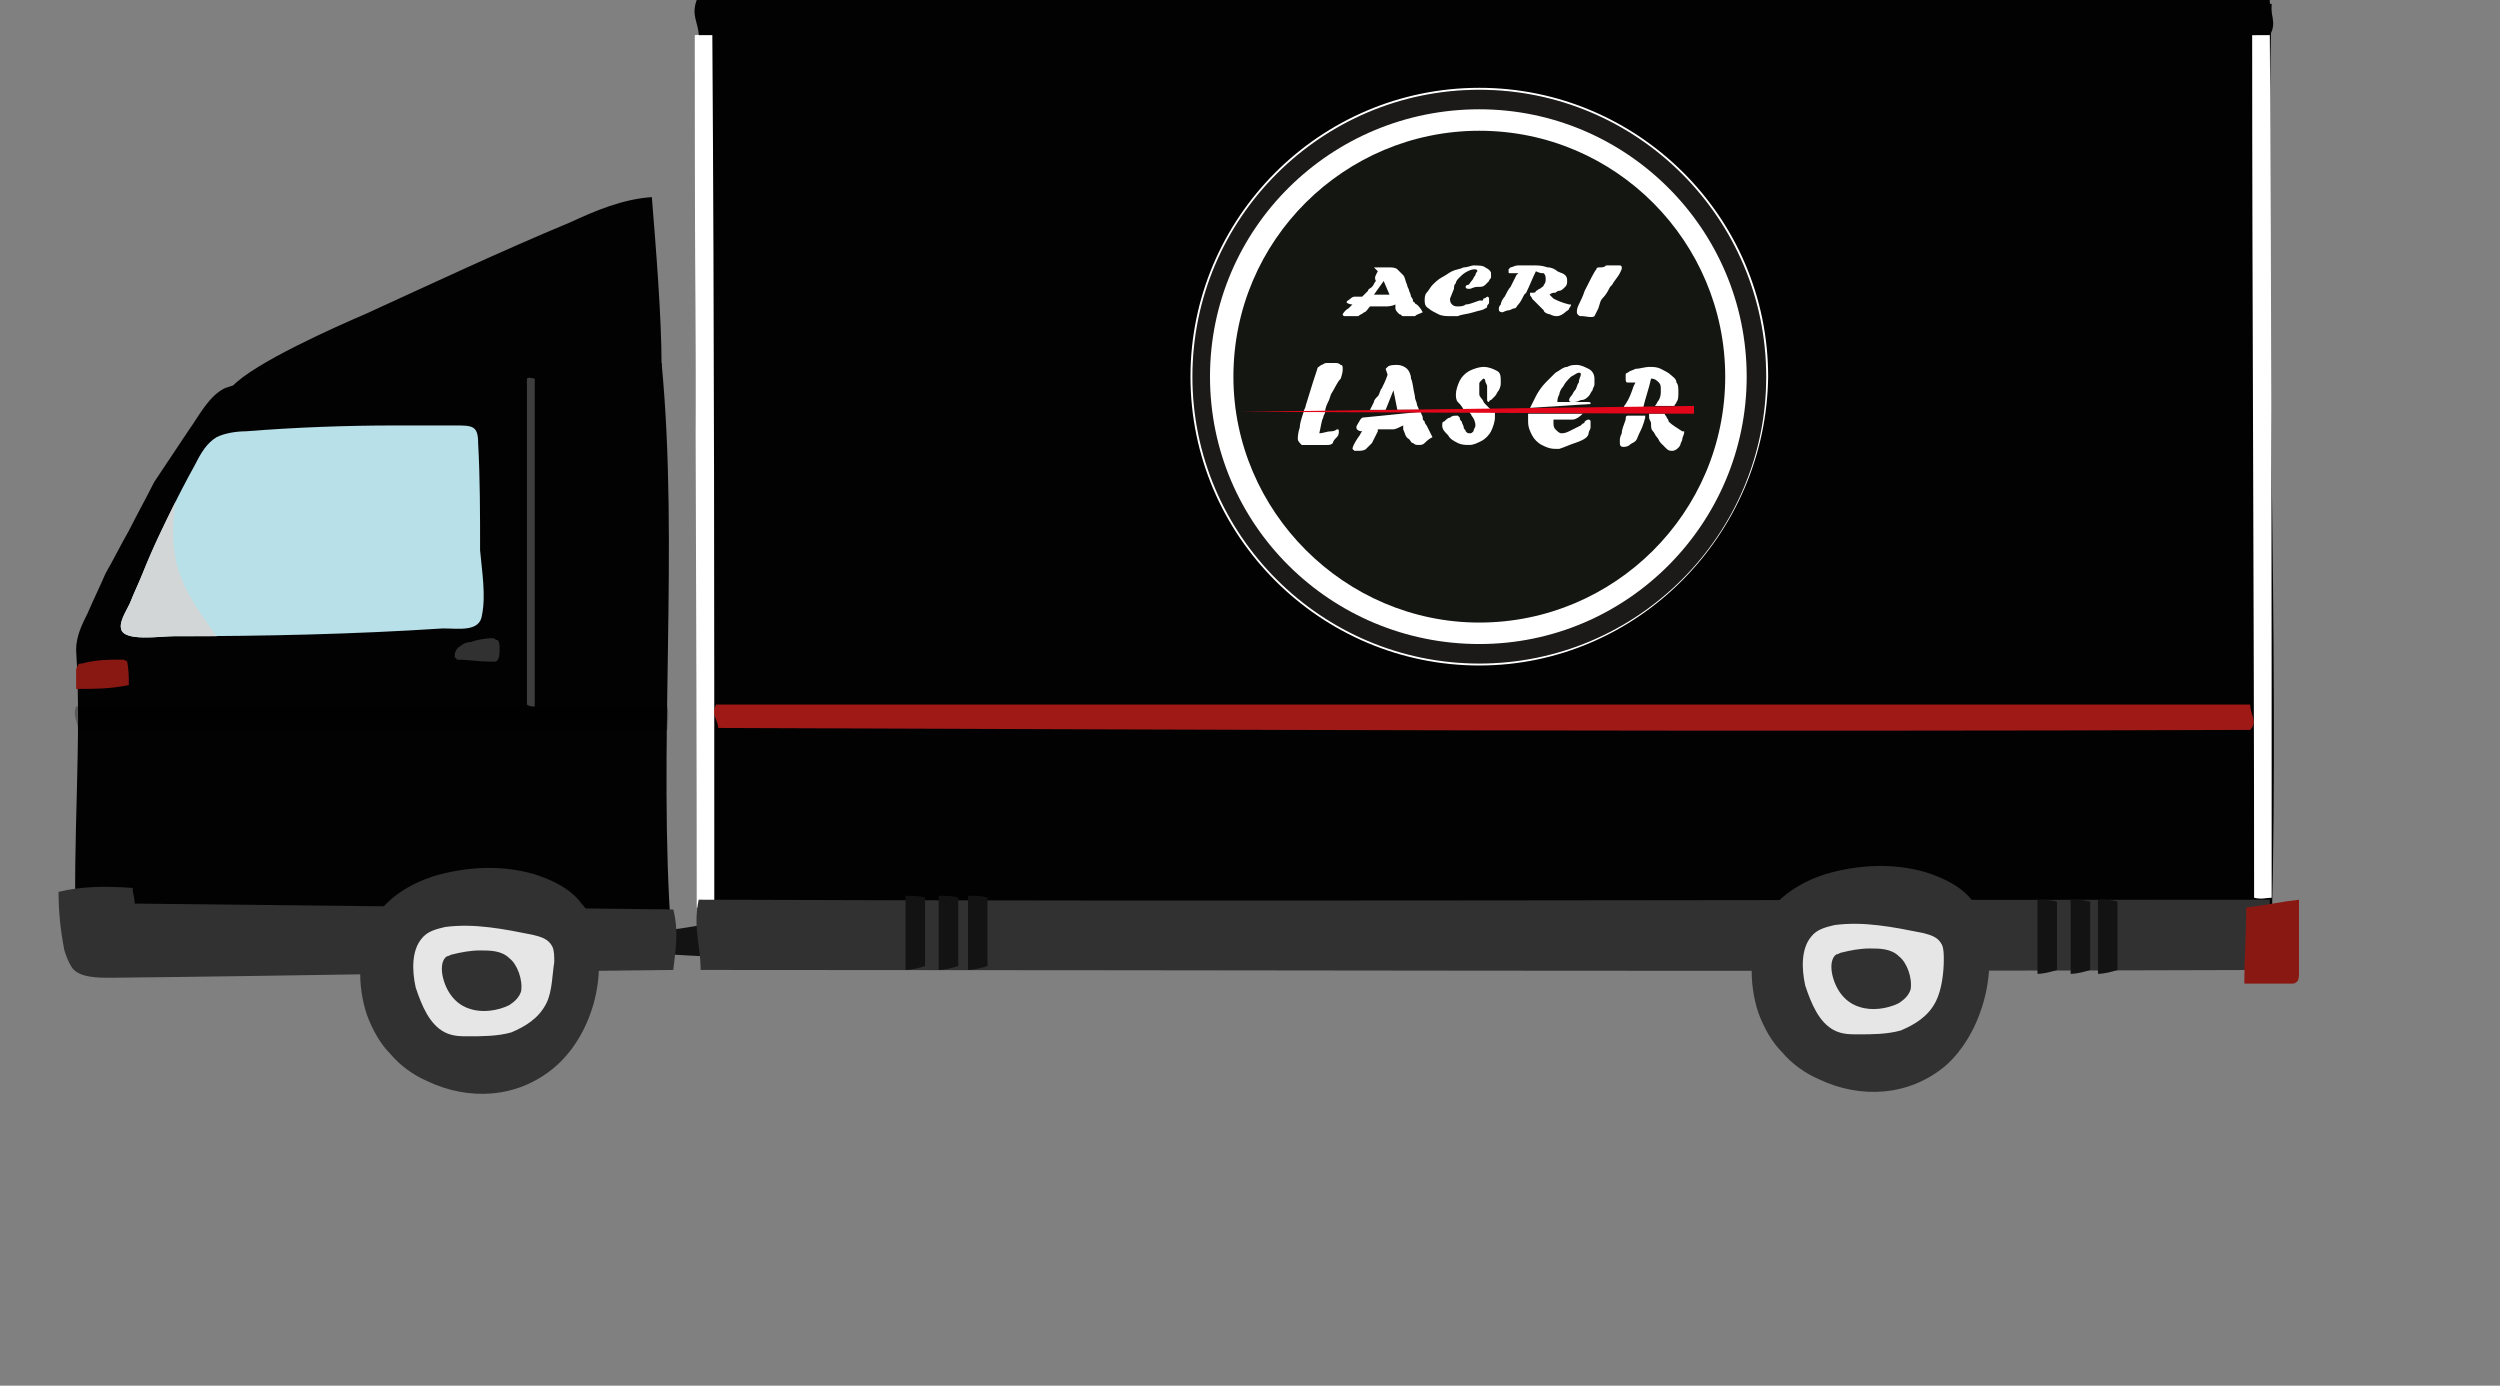 <?xml version="1.0" encoding="UTF-8" standalone="no"?>
<!-- Generator: Adobe Illustrator 22.0.1, SVG Export Plug-In . SVG Version: 6.00 Build 0)  -->

<svg
   xmlns:dc="http://purl.org/dc/elements/1.1/"
   xmlns:cc="http://creativecommons.org/ns#"
   xmlns:rdf="http://www.w3.org/1999/02/22-rdf-syntax-ns#"
   xmlns:svg="http://www.w3.org/2000/svg"
   xmlns="http://www.w3.org/2000/svg"
   xmlns:sodipodi="http://sodipodi.sourceforge.net/DTD/sodipodi-0.dtd"
   xmlns:inkscape="http://www.inkscape.org/namespaces/inkscape"
   version="1.1"
   id="Capa_1"
   x="0px"
   y="0px"
   viewBox="0 0 128.1 71"
   xml:space="preserve"
   inkscape:version="0.92.3 (2405546, 2018-03-11)"
   sodipodi:docname="camionEnvios.svg"
   width="128.1"
   height="71"><rect x="0" y="0" width="128.1" height="71" fill="#808080" stroke="none"/><defs
     id="defs103" /><sodipodi:namedview
     pagecolor="#ffffff"
     bordercolor="#666666"
     borderopacity="1"
     objecttolerance="10"
     gridtolerance="10"
     guidetolerance="10"
     inkscape:pageopacity="0"
     inkscape:pageshadow="2"
     inkscape:window-width="1366"
     inkscape:window-height="713"
     id="namedview101"
     showgrid="false"
     inkscape:zoom="2.1539722"
     inkscape:cx="113.57872"
     inkscape:cy="31.5"
     inkscape:window-x="0"
     inkscape:window-y="27"
     inkscape:window-maximized="1"
     inkscape:current-layer="Capa_1" /><style
     type="text/css"
     id="style3">
	.st0{fill:#020203;}
	.st1{fill:#FFFFFF;}
	.st2{fill:#131313;}
	.st3{fill:#313131;}
	.st4{fill:#E7E6E6;}
	.st5{fill:#8A1812;}
	.st6{opacity:0.69;fill:#E52521;}
	.st7{opacity:0.3;fill:#020203;}
	.st8{opacity:0.3;fill:#CDCCCC;}
	.st9{fill:#B8E0E8;}
	.st10{fill:#D3D6D6;}
	.st11{fill-rule:evenodd;clip-rule:evenodd;fill:#1C1A19;}
	.st12{fill-rule:evenodd;clip-rule:evenodd;fill:#FFFFFF;}
	.st13{fill-rule:evenodd;clip-rule:evenodd;fill:#141612;}
	.st14{fill-rule:evenodd;clip-rule:evenodd;fill:#E3061A;}
</style><g
     id="g5"
     transform="translate(0,-4)"><path
       class="st0"
       d="M 116.4,51.5 C 116.8,37.1 116,18.6 116.4,4.2 89.6,3.5 62.7,5.1 35.9,4.4 35.2,21.1 36,35.1 36,51.3 c 26.7,0.5 53.6,1.8 80.4,0.2 z"
       id="path7"
       inkscape:connector-curvature="0"
       style="fill:#020203" /><path
       class="st1"
       d="m 36.5,5.8 c -0.3,-0.2 -0.6,0 -0.9,0 0,14.9 0.1,29.8 0.1,44.7 0.4,0.1 0.6,0 0.9,0 0,-14.9 0,-29.8 -0.1,-44.7 z"
       id="path9"
       inkscape:connector-curvature="0"
       style="fill:#ffffff" /><path
       class="st2"
       d="m 33.9,52.9 c 0,-0.4 0,-0.8 0,-1.2 0.8,-0.1 1.6,-0.2 2.5,-0.4 0,0.6 0,1.2 0,1.7 -0.9,0 -1.7,-0.1 -2.5,-0.1 z"
       id="path11"
       inkscape:connector-curvature="0"
       style="fill:#131313" /><path
       class="st0"
       d="m 6.6,31.2 c -0.4,0.7 -0.8,1.5 -1.2,2.2 -0.3,0.7 -0.6,1.3 -0.9,2 -0.3,0.6 -0.6,1.2 -0.6,1.9 0.3,4.7 -0.2,9.9 0,14.6 10.2,0.4 20.3,0.4 30.5,0 -0.7,-9.4 0.4,-19.9 -0.5,-29.3 -6.9,0.3 -13.8,0.7 -20.7,1 -0.6,0 -1.2,0.1 -1.7,0.3 -0.8,0.4 -1.3,1.4 -1.8,2.1 -0.6,0.9 -1.2,1.8 -1.8,2.7 -0.4,0.8 -0.9,1.7 -1.3,2.5 z"
       id="path13"
       inkscape:connector-curvature="0"
       style="fill:#020203" /><path
       class="st3"
       d="m 116.3,53.7 c 0.4,-1.1 0,-2.4 0,-3.6 -26.8,0 -53.7,0.1 -80.5,0 -0.3,1.5 0.1,2.3 0.1,3.6 26.7,0 53.6,0.1 80.4,0 z"
       id="path15"
       inkscape:connector-curvature="0"
       style="fill:#313131" /><path
       class="st1"
       d="m 116.3,5 c -0.3,-0.2 -0.6,0 -0.9,0 0,15 0.1,30 0.1,45 0.4,0.1 0.6,0 0.9,0 0,-15 0,-30 -0.1,-45 z"
       id="path17"
       inkscape:connector-curvature="0"
       style="fill:#ffffff" /><path
       class="st3"
       d="m 3,49.7 c 1.2,-0.3 2.5,-0.3 3.8,-0.2 0,0.3 0.1,0.5 0.1,0.8 9.3,0.1 18.3,0.2 27.6,0.3 0.3,1.2 0.1,2.1 0,3.1 -9.6,0.1 -19.2,0.3 -28.8,0.4 -0.7,0 -1.6,0 -2,-0.5 C 3.5,53.3 3.4,53 3.3,52.7 3.1,51.7 3,50.7 3,49.7 Z"
       id="path19"
       inkscape:connector-curvature="0"
       style="fill:#313131" /><path
       class="st4"
       d="m 19.9,53.7 c 0.1,0.7 0.2,1.5 0.4,2.2 0.2,0.6 0.4,1.2 0.8,1.6 0.6,0.6 1.4,0.9 2.3,1 0.6,0.1 1.2,0.2 1.8,0.2 0.5,0 1,0 1.5,-0.2 0.5,-0.2 0.8,-0.6 1.2,-0.9 0.9,-0.9 1.8,-1.9 1.8,-3.1 0,-0.7 -0.3,-1.3 -0.6,-1.9 -0.8,-1.4 -1.9,-2.6 -3.5,-2.9 -0.4,-0.1 -0.7,-0.1 -1.1,-0.1 -0.4,0 -0.7,0.2 -1.1,0.3 -0.5,0.2 -1,0.4 -1.6,0.5 -0.6,0.2 -1.2,0.4 -1.6,0.9 -0.4,0.7 -0.4,1.6 -0.3,2.4 z"
       id="path21"
       inkscape:connector-curvature="0"
       style="fill:#e7e6e6" /><path
       class="st3"
       d="m 30.4,51.5 c -0.1,-0.4 -0.3,-0.9 -0.6,-1.2 -0.6,-0.8 -1.5,-1.2 -2.4,-1.5 -1.7,-0.5 -3.5,-0.4 -5.2,0.1 -1.2,0.4 -2.4,1.1 -3.1,2.3 -0.8,1.4 -0.8,3.3 -0.3,4.8 0.3,0.8 0.7,1.5 1.2,2 0.5,0.6 1.2,1.1 1.9,1.4 2.1,1 4.6,0.9 6.5,-0.7 1.9,-1.6 2.8,-4.7 2,-7.2 z M 28,55.4 c -0.4,0.8 -1.1,1.2 -1.8,1.5 -0.7,0.2 -1.5,0.2 -2.2,0.2 -0.4,0 -0.8,0 -1.2,-0.2 -0.8,-0.4 -1.2,-1.4 -1.5,-2.3 -0.2,-0.9 -0.2,-1.9 0.3,-2.5 0.3,-0.4 0.8,-0.5 1.2,-0.6 1.5,-0.2 3,0.1 4.5,0.4 0.4,0.1 0.8,0.2 1,0.6 0.1,0.2 0.1,0.5 0.1,0.8 -0.1,0.6 -0.1,1.5 -0.4,2.1 z"
       id="path23"
       inkscape:connector-curvature="0"
       style="fill:#313131" /><path
       class="st3"
       d="m 26.1,53.1 c -0.4,-0.4 -1,-0.4 -1.5,-0.4 -0.5,0 -1,0.1 -1.4,0.2 -0.1,0 -0.2,0.1 -0.3,0.1 -0.3,0.2 -0.3,0.7 -0.2,1.1 0.2,0.8 0.7,1.4 1.4,1.6 0.6,0.2 1.4,0.1 2,-0.2 0.3,-0.2 0.5,-0.4 0.6,-0.7 0.1,-0.6 -0.2,-1.4 -0.6,-1.7 z"
       id="path25"
       inkscape:connector-curvature="0"
       style="fill:#313131" /><path
       class="st4"
       d="m 91.1,53.6 c 0.1,0.7 0.2,1.5 0.4,2.2 0.2,0.6 0.4,1.2 0.8,1.6 0.6,0.6 1.4,0.9 2.3,1 0.6,0.1 1.2,0.2 1.8,0.2 0.5,0 1,0 1.5,-0.2 0.5,-0.2 0.8,-0.6 1.2,-0.9 0.9,-0.9 1.8,-1.9 1.8,-3.1 0,-0.7 -0.3,-1.3 -0.6,-1.9 -0.8,-1.4 -1.9,-2.6 -3.5,-2.9 -0.4,-0.1 -0.7,-0.1 -1.1,-0.1 -0.4,0 -0.7,0.2 -1.1,0.3 -0.5,0.2 -1,0.4 -1.6,0.5 -0.6,0.2 -1.2,0.4 -1.6,0.9 -0.4,0.7 -0.4,1.6 -0.3,2.4 z"
       id="path27"
       inkscape:connector-curvature="0"
       style="fill:#e7e6e6" /><path
       class="st3"
       d="m 101.7,51.4 c -0.1,-0.4 -0.3,-0.9 -0.6,-1.2 -0.6,-0.8 -1.5,-1.2 -2.4,-1.5 -1.7,-0.5 -3.5,-0.4 -5.2,0.1 -1.2,0.4 -2.4,1.1 -3.1,2.3 -0.8,1.4 -0.8,3.3 -0.3,4.8 0.3,0.8 0.7,1.5 1.2,2 0.5,0.6 1.2,1.1 1.9,1.4 2.1,1 4.6,0.9 6.5,-0.7 1.8,-1.6 2.7,-4.7 2,-7.2 z m -2.5,3.9 c -0.4,0.8 -1.1,1.2 -1.8,1.5 -0.7,0.2 -1.5,0.2 -2.2,0.2 -0.4,0 -0.8,0 -1.2,-0.2 -0.8,-0.4 -1.2,-1.4 -1.5,-2.3 -0.2,-0.9 -0.2,-1.9 0.3,-2.5 0.3,-0.4 0.8,-0.5 1.2,-0.6 1.5,-0.2 3,0.1 4.5,0.4 0.4,0.1 0.8,0.2 1,0.6 0.1,0.2 0.1,0.5 0.1,0.8 0,0.6 -0.1,1.5 -0.4,2.1 z"
       id="path29"
       inkscape:connector-curvature="0"
       style="fill:#313131" /><path
       class="st3"
       d="m 97.3,53 c -0.4,-0.4 -1,-0.4 -1.5,-0.4 -0.5,0 -1,0.1 -1.4,0.2 -0.1,0 -0.2,0.1 -0.3,0.1 -0.3,0.2 -0.3,0.7 -0.2,1.1 0.2,0.8 0.7,1.4 1.4,1.6 0.6,0.2 1.4,0.1 2,-0.2 0.3,-0.2 0.5,-0.4 0.6,-0.7 C 98,54.1 97.7,53.3 97.3,53 Z"
       id="path31"
       inkscape:connector-curvature="0"
       style="fill:#313131" /><path
       class="st2"
       d="m 49.7,49.9 c -0.1,0 -0.1,0 -0.1,0.1 0,0 0,0.1 0,0.2 0,1.2 0,2.3 0,3.5 0.3,0 0.7,-0.1 1,-0.2 0,-1.2 0,-2.3 0,-3.5 -0.3,-0.1 -0.6,-0.1 -0.9,-0.1 z"
       id="path33"
       inkscape:connector-curvature="0"
       style="fill:#131313" /><path
       class="st2"
       d="m 48.2,49.9 c -0.1,0 -0.1,0 -0.1,0.1 0,0 0,0.1 0,0.2 0,1.2 0,2.3 0,3.5 0.3,0 0.7,-0.1 1,-0.2 0,-1.2 0,-2.3 0,-3.5 -0.3,-0.1 -0.6,-0.1 -0.9,-0.1 z"
       id="path35"
       inkscape:connector-curvature="0"
       style="fill:#131313" /><path
       class="st2"
       d="m 46.5,49.9 c -0.1,0 -0.1,0 -0.1,0.1 0,0 0,0.1 0,0.2 0,1.2 0,2.3 0,3.5 0.3,0 0.7,-0.1 1,-0.2 0,-1.2 0,-2.3 0,-3.5 -0.3,-0.1 -0.6,-0.1 -0.9,-0.1 z"
       id="path37"
       inkscape:connector-curvature="0"
       style="fill:#131313" /><path
       class="st2"
       d="m 107.6,50.1 c -0.1,0 -0.1,0 -0.1,0.1 0,0 0,0.1 0,0.2 0,1.2 0,2.3 0,3.5 0.3,0 0.7,-0.1 1,-0.2 0,-1.2 0,-2.3 0,-3.5 -0.3,-0.1 -0.6,-0.1 -0.9,-0.1 z"
       id="path39"
       inkscape:connector-curvature="0"
       style="fill:#131313" /><path
       class="st2"
       d="m 106.2,50.1 c -0.1,0 -0.1,0 -0.1,0.1 0,0 0,0.1 0,0.2 0,1.2 0,2.3 0,3.5 0.3,0 0.7,-0.1 1,-0.2 0,-1.2 0,-2.3 0,-3.5 -0.4,-0.1 -0.7,-0.1 -0.9,-0.1 z"
       id="path41"
       inkscape:connector-curvature="0"
       style="fill:#131313" /><path
       class="st2"
       d="m 104.5,50.1 c -0.1,0 -0.1,0 -0.1,0.1 0,0 0,0.1 0,0.2 0,1.2 0,2.3 0,3.5 0.3,0 0.7,-0.1 1,-0.2 0,-1.2 0,-2.3 0,-3.5 -0.4,-0.1 -0.7,-0.1 -0.9,-0.1 z"
       id="path43"
       inkscape:connector-curvature="0"
       style="fill:#131313" /><path
       class="st0"
       d="m 18.7,20.1 c -1.4,0.6 -5.7,2.5 -6.8,3.7 6.3,-0.3 15.7,-0.7 22,-1 0,-2.6 -0.3,-6.2 -0.5,-8.7 -1.5,0.1 -2.9,0.7 -4.2,1.3 -3.6,1.5 -7,3.1 -10.5,4.7 z"
       id="path45"
       inkscape:connector-curvature="0"
       style="fill:#020203" /><path
       class="st5"
       d="m 117.7,54.3 c 0.1,-0.1 0.1,-0.3 0.1,-0.4 0,-1.3 0,-2.6 0,-3.8 -0.9,0.1 -1.8,0.3 -2.7,0.4 0,1.3 -0.1,2.6 -0.1,3.9 0.8,0 1.7,0 2.5,0 0,0 0.1,0 0.2,-0.1 z"
       id="path47"
       inkscape:connector-curvature="0"
       style="fill:#8a1812" /><path
       class="st0"
       d="m 116.3,5.8 c 0.4,-0.6 0,-1.2 0,-1.8 -26.9,0 -53.7,0 -80.6,0 -0.3,0.8 0.1,1.2 0.1,1.8 26.8,0 53.7,0.1 80.5,0 z"
       id="path49"
       inkscape:connector-curvature="0"
       style="fill:#020203" /><path
       class="st6"
       d="m 115.3,41.4 c 0.4,-0.4 0,-0.8 0,-1.3 -26.2,0 -52.4,0 -78.6,0 -0.3,0.5 0.1,0.8 0.1,1.2 26.1,0.1 52.4,0.2 78.5,0.1 z"
       id="path51"
       inkscape:connector-curvature="0"
       style="opacity:0.69;fill:#e52521" /><path
       class="st7"
       d="m 34.2,41.3 c 0,-0.3 0.1,-0.7 0,-1.1 -10.1,0 -20.2,0 -30.3,0 -0.2,0.5 0.1,0.8 0.1,1.2 10,0 20.1,0 30.2,0 0,0 0,0 0,-0.1 z"
       id="path53"
       inkscape:connector-curvature="0"
       style="opacity:0.3;fill:#020203" /><path
       class="st8"
       d="m 27.4,40.2 c 0,-5.6 0,-11.2 0,-16.8 0,0 0,0 0,0 -0.1,0 -0.3,-0.1 -0.4,0 0,5.6 0,11.2 0,16.7 0.1,0.1 0.3,0.1 0.4,0.1 z"
       id="path55"
       inkscape:connector-curvature="0"
       style="opacity:0.3;fill:#cdcccc" /><path
       class="st3"
       d="m 24.1,36.9 c -0.2,0 -0.4,0.1 -0.5,0.2 -0.2,0.1 -0.3,0.3 -0.3,0.5 0,0 0,0.1 0,0.1 0,0 0.1,0 0.1,0.1 0.6,0 1.1,0.1 1.7,0.1 0.1,0 0.2,0 0.3,0 0.2,-0.1 0.2,-0.4 0.2,-0.7 0,-0.1 0,-0.3 -0.1,-0.4 -0.1,0 -0.2,-0.1 -0.2,-0.1 -0.5,0 -0.9,0.1 -1.2,0.2 z"
       id="path57"
       inkscape:connector-curvature="0"
       style="fill:#313131" /><path
       class="st9"
       d="m 20.3,25.8 c -2.6,0 -5.2,0.1 -7.7,0.3 -0.5,0 -1.1,0.1 -1.5,0.3 -0.5,0.3 -0.8,0.8 -1.1,1.4 -1,1.8 -1.9,3.7 -2.7,5.6 -0.2,0.5 -0.4,0.9 -0.6,1.4 -0.1,0.3 -0.6,1 -0.5,1.4 0.1,0.7 2,0.4 2.7,0.4 4.6,0 9.2,-0.1 13.8,-0.4 0.8,0 1.9,0.2 2,-0.7 0.2,-1 0,-2.2 -0.1,-3.3 0,-1.8 0,-3.7 -0.1,-5.5 0,-0.9 -0.3,-0.9 -1.2,-0.9 -1,0 -2,0 -3,0 z"
       id="path59"
       inkscape:connector-curvature="0"
       style="fill:#b8e0e8" /><path
       class="st10"
       d="M 9.2,33.4 C 8.8,32.2 8.8,30.9 9,29.7 c -0.6,1.2 -1.2,2.4 -1.7,3.7 -0.2,0.5 -0.4,0.9 -0.6,1.4 -0.1,0.3 -0.6,1 -0.5,1.4 0.1,0.7 2,0.4 2.7,0.4 0.7,0 1.5,0 2.2,0 -0.8,-1.1 -1.5,-2.1 -1.9,-3.2 z"
       id="path61"
       inkscape:connector-curvature="0"
       style="fill:#d3d6d6" /><path
       class="st5"
       d="m 6.5,37.9 c 0,0 -0.1,-0.1 -0.2,-0.1 -0.7,0 -1.4,0 -2.1,0.2 -0.1,0 -0.2,0 -0.2,0.1 -0.1,0.1 -0.1,0.2 -0.1,0.3 0,0.3 0,0.6 0,0.9 0.9,0 1.8,0 2.7,-0.2 0,-0.4 0,-0.8 -0.1,-1.3 0,0.2 0,0.2 0,0.1 z"
       id="path63"
       inkscape:connector-curvature="0"
       style="fill:#8a1812" /><g
       id="g65"><path
         class="st11"
         d="m 75.8,38 c 8.1,0 14.7,-6.6 14.7,-14.7 0,-8.1 -6.6,-14.7 -14.7,-14.7 -8.1,0 -14.7,6.6 -14.7,14.7 0,8.1 6.6,14.7 14.7,14.7 z"
         id="path67"
         inkscape:connector-curvature="0"
         style="clip-rule:evenodd;fill:#1c1a19;fill-rule:evenodd" /><path
         class="st12"
         d="m 75.8,8.6 c -8.1,0 -14.7,6.6 -14.7,14.7 0,8.1 6.6,14.7 14.7,14.7 8.1,0 14.7,-6.6 14.7,-14.7 0,-8.1 -6.6,-14.7 -14.7,-14.7 z m 0,29.5 C 67.7,38.1 61,31.5 61,23.3 61,15.2 67.6,8.5 75.8,8.5 c 8.1,0 14.8,6.6 14.8,14.8 -0.1,8.1 -6.7,14.8 -14.8,14.8 z"
         id="path69"
         inkscape:connector-curvature="0"
         style="clip-rule:evenodd;fill:#ffffff;fill-rule:evenodd" /><path
         class="st12"
         d="M 75.8,37 C 83.4,37 89.5,30.8 89.5,23.3 89.5,15.7 83.3,9.6 75.8,9.6 68.2,9.6 62,15.7 62,23.3 62,30.9 68.2,37 75.8,37 Z"
         id="path71"
         inkscape:connector-curvature="0"
         style="clip-rule:evenodd;fill:#ffffff;fill-rule:evenodd" /><path
         class="st13"
         d="m 75.8,35.9 c 6.9,0 12.6,-5.6 12.6,-12.6 0,-6.9 -5.6,-12.6 -12.6,-12.6 -6.9,0 -12.6,5.6 -12.6,12.6 0,6.9 5.7,12.6 12.6,12.6 z"
         id="path73"
         inkscape:connector-curvature="0"
         style="clip-rule:evenodd;fill:#141612;fill-rule:evenodd" /><path
         class="st12"
         d="m 68.2,24.2 -0.1,0.3 c -0.1,0.2 -0.2,0.4 -0.2,0.6 h -1.1 c 0,-0.1 0.1,-0.2 0.1,-0.3 0.3,-1 0.5,-1.6 0.6,-1.9 0,-0.1 0.1,-0.1 0.2,-0.2 0.1,0 0.1,-0.1 0.3,-0.1 0.1,0 0.2,0 0.4,0 0.1,0 0.2,0 0.3,0.1 0.1,0 0.1,0.1 0.1,0.2 0,0.1 0,0.2 -0.1,0.5 -0.2,0.2 -0.3,0.5 -0.5,0.8 z"
         id="path75"
         inkscape:connector-curvature="0"
         style="clip-rule:evenodd;fill:#ffffff;fill-rule:evenodd" /><path
         class="st12"
         d="m 67.9,25.1 c 0,0.1 -0.1,0.2 -0.1,0.3 -0.1,0.2 -0.1,0.4 -0.2,0.8 0.2,0 0.4,-0.1 0.6,-0.1 0.2,0 0.3,-0.1 0.3,-0.1 0.1,0 0.1,0 0.1,0.1 0,0.1 0,0.2 -0.1,0.3 -0.1,0.1 -0.2,0.2 -0.2,0.3 -0.1,0.1 -0.2,0.1 -0.3,0.1 -0.1,0 -0.3,0 -0.6,0 -0.2,0 -0.4,0 -0.6,0 0,0 0,0 -0.1,0 -0.1,-0.1 -0.2,-0.2 -0.2,-0.3 0,-0.1 0,-0.3 0.1,-0.6 0,-0.2 0.1,-0.5 0.2,-0.8 z"
         id="path77"
         inkscape:connector-curvature="0"
         style="clip-rule:evenodd;fill:#ffffff;fill-rule:evenodd" /><path
         class="st12"
         d="M 71.4,24 71,25 h -0.8 c 0.1,-0.2 0.2,-0.4 0.2,-0.4 0,-0.1 0.1,-0.2 0.2,-0.3 0.1,-0.1 0.1,-0.3 0.2,-0.4 0.1,-0.2 0.2,-0.4 0.3,-0.7 L 71,22.9 c 0,0 0.1,-0.1 0.1,-0.1 0.1,-0.1 0.3,-0.1 0.5,-0.1 0.2,0 0.4,0.1 0.5,0.2 0.1,0.1 0.2,0.3 0.2,0.5 0.1,0.2 0.1,0.5 0.2,0.9 0,0.2 0.1,0.3 0.1,0.4 0,0.1 0.1,0.2 0.1,0.3 h -1.1 z"
         id="path79"
         inkscape:connector-curvature="0"
         style="clip-rule:evenodd;fill:#ffffff;fill-rule:evenodd" /><path
         class="st12"
         d="m 72.8,25.1 c 0,0.1 0.1,0.2 0.1,0.3 0,0.1 0,0.1 0.1,0.2 0,0.1 0.1,0.2 0.1,0.2 0.1,0.2 0.2,0.4 0.3,0.6 -0.2,0.1 -0.3,0.2 -0.4,0.3 -0.1,0.1 -0.2,0.1 -0.3,0.1 -0.1,0 -0.2,0 -0.3,-0.1 -0.1,0 -0.1,-0.1 -0.2,-0.2 C 72,26.4 72,26.2 71.9,26 c 0,0 0,-0.1 0,-0.1 0,0 0,-0.1 0,-0.1 -0.2,0.1 -0.4,0.2 -0.5,0.2 -0.1,0 -0.1,0 -0.2,0 0,0 -0.2,0 -0.6,0 v 0.1 c -0.1,0.2 -0.2,0.4 -0.3,0.6 -0.1,0.1 -0.2,0.2 -0.3,0.3 -0.1,0.1 -0.3,0.1 -0.4,0.1 -0.1,0 -0.2,0 -0.2,0 0,0 -0.1,-0.1 -0.1,-0.1 0,-0.1 0.1,-0.3 0.3,-0.6 0.1,-0.1 0.1,-0.2 0.2,-0.3 -0.2,0 -0.3,-0.1 -0.3,-0.2 0,-0.1 0.1,-0.2 0.2,-0.4 0,0 0.1,-0.1 0.1,-0.1 z"
         id="path81"
         inkscape:connector-curvature="0"
         style="clip-rule:evenodd;fill:#ffffff;fill-rule:evenodd" /><path
         class="st12"
         d="m 75,25 c -0.1,-0.2 -0.2,-0.3 -0.3,-0.4 -0.1,-0.1 -0.1,-0.3 -0.1,-0.4 0,-0.2 0.1,-0.5 0.2,-0.7 0.1,-0.2 0.3,-0.4 0.5,-0.5 0.2,-0.1 0.5,-0.2 0.7,-0.2 0.3,0 0.5,0.1 0.7,0.2 0.2,0.1 0.2,0.3 0.2,0.6 0,0.1 0,0.2 -0.1,0.4 -0.1,0.1 -0.1,0.2 -0.2,0.3 -0.1,0.1 -0.1,0.1 -0.2,0.2 -0.1,0 -0.1,0.1 -0.1,0.1 0,0 -0.1,0 -0.1,-0.1 0,0 0,0 0,-0.1 0,-0.1 0,-0.2 0,-0.3 0,-0.1 0,-0.2 0,-0.3 0,-0.1 -0.1,-0.2 -0.1,-0.3 0,-0.1 -0.1,-0.1 -0.1,-0.1 0,0 0,0 -0.1,0.1 -0.1,0.1 -0.1,0.1 -0.1,0.2 0,0.1 0,0.2 0,0.2 0,0.1 0,0.2 0,0.3 0,0.1 0.1,0.2 0.1,0.2 0.1,0.1 0.1,0.2 0.2,0.3 0.2,0.2 0.3,0.3 0.4,0.4 v 0 z"
         id="path83"
         inkscape:connector-curvature="0"
         style="clip-rule:evenodd;fill:#ffffff;fill-rule:evenodd" /><path
         class="st12"
         d="m 76.6,25.1 c 0,0.1 0,0.2 0,0.3 0,0.2 -0.1,0.5 -0.2,0.7 -0.1,0.2 -0.3,0.4 -0.5,0.5 -0.2,0.1 -0.4,0.2 -0.6,0.2 -0.2,0 -0.4,0 -0.6,-0.1 -0.2,-0.1 -0.4,-0.2 -0.5,-0.4 -0.2,-0.2 -0.3,-0.3 -0.3,-0.5 0,-0.1 0,-0.2 0.1,-0.2 0.1,-0.1 0.2,-0.2 0.3,-0.2 0.1,-0.1 0.2,-0.1 0.3,-0.1 0,0 0.1,0 0.1,0 0,0 0.1,0.1 0.1,0.1 0,0.1 0,0.1 0.1,0.2 0,0.1 0.1,0.2 0.1,0.3 0,0.1 0.1,0.1 0.1,0.2 0.1,0.1 0.1,0.1 0.2,0.1 0.1,0 0.1,0 0.2,-0.1 0,-0.1 0.1,-0.2 0.1,-0.3 0,-0.2 -0.1,-0.4 -0.2,-0.5 0,-0.1 -0.1,-0.1 -0.1,-0.2 0,0 -0.1,-0.1 -0.2,-0.2 z"
         id="path85"
         inkscape:connector-curvature="0"
         style="clip-rule:evenodd;fill:#ffffff;fill-rule:evenodd" /><path
         class="st12"
         d="m 80.6,25.5 h -1 v 0.1 c 0,0.2 0,0.3 0.1,0.4 0.1,0.1 0.2,0.2 0.3,0.2 0.1,0 0.2,0 0.4,-0.1 0.2,-0.1 0.4,-0.2 0.6,-0.3 l 0.1,-0.1 c 0.1,0 0.1,-0.1 0.1,-0.1 0.1,-0.1 0.2,-0.1 0.2,-0.1 0,0 0.1,0 0.1,0.1 0,0.1 0,0.2 0,0.3 0,0.1 -0.1,0.2 -0.1,0.3 0,0.1 -0.1,0.2 -0.1,0.2 -0.1,0.1 -0.3,0.2 -0.6,0.3 -0.3,0.1 -0.5,0.2 -0.8,0.3 -0.1,0 -0.2,0 -0.2,0 -0.3,0 -0.5,-0.1 -0.7,-0.2 -0.2,-0.1 -0.4,-0.3 -0.5,-0.5 -0.1,-0.2 -0.2,-0.4 -0.2,-0.7 0,-0.1 0,-0.3 0,-0.4 h 2.8 v 0 c -0.2,0.2 -0.4,0.3 -0.5,0.3 z"
         id="path87"
         inkscape:connector-curvature="0"
         style="clip-rule:evenodd;fill:#ffffff;fill-rule:evenodd" /><path
         class="st12"
         d="m 78.4,24.9 c 0.1,-0.2 0.2,-0.4 0.3,-0.6 0.1,-0.2 0.3,-0.5 0.5,-0.7 0.2,-0.2 0.3,-0.3 0.5,-0.5 0.2,-0.1 0.4,-0.3 0.6,-0.3 0.2,-0.1 0.3,-0.1 0.5,-0.1 0.2,0 0.4,0.1 0.6,0.2 0.2,0.1 0.3,0.3 0.3,0.5 0,0.1 0,0.2 0,0.3 0,0.1 -0.1,0.2 -0.1,0.3 -0.1,0.1 -0.1,0.2 -0.2,0.3 -0.1,0.1 -0.2,0.2 -0.4,0.2 -0.2,0.1 -0.3,0.1 -0.4,0.1 -0.1,0 -0.2,0 -0.2,-0.1 0,0 0,-0.1 0.1,-0.2 0.1,-0.1 0.1,-0.2 0.2,-0.3 0.1,-0.1 0.1,-0.3 0.2,-0.4 0,-0.2 0.1,-0.3 0.1,-0.4 0,-0.1 0,-0.1 -0.1,-0.1 -0.1,0 -0.2,0.1 -0.4,0.2 -0.2,0.2 -0.3,0.3 -0.4,0.5 -0.1,0.1 -0.2,0.3 -0.2,0.4 -0.1,0.2 -0.1,0.3 -0.1,0.4 h 1.5 c 0.2,0 0.2,0 0.2,0.1 z"
         id="path89"
         inkscape:connector-curvature="0"
         style="clip-rule:evenodd;fill:#ffffff;fill-rule:evenodd" /><path
         class="st12"
         d="m 83.7,23.8 0.1,-0.2 c -0.1,0 -0.1,0 -0.2,0 0,0 -0.1,0 -0.2,0 -0.1,0 -0.1,-0.1 -0.1,-0.2 0,0 0,-0.1 0,-0.2 0,-0.1 0.1,-0.1 0.1,-0.1 0.1,-0.1 0.2,-0.1 0.4,-0.2 0.2,0 0.5,-0.1 0.7,-0.1 0.2,0 0.4,0 0.6,0.1 0.2,0.1 0.4,0.2 0.5,0.3 0.1,0.1 0.3,0.2 0.3,0.4 0.1,0.1 0.1,0.3 0.1,0.5 0,0.2 0,0.4 -0.1,0.5 0,0.1 -0.1,0.1 -0.1,0.2 h -1 c 0.1,-0.1 0.1,-0.2 0.2,-0.3 0.1,-0.2 0.1,-0.3 0.1,-0.5 0,-0.2 0,-0.3 -0.1,-0.4 -0.1,-0.1 -0.2,-0.2 -0.4,-0.2 -0.1,0.5 -0.3,1 -0.4,1.5 h -1 c 0,-0.1 0.1,-0.2 0.1,-0.2 0.2,-0.3 0.3,-0.6 0.4,-0.9 z"
         id="path91"
         inkscape:connector-curvature="0"
         style="clip-rule:evenodd;fill:#ffffff;fill-rule:evenodd" /><path
         class="st12"
         d="m 85.4,25.2 c 0,0 -0.1,0 -0.1,0 0,0.1 0.1,0.1 0.1,0.2 0,0 0.1,0.1 0.1,0.2 0.2,0.2 0.4,0.3 0.7,0.5 0,0 0,0 0.1,0 0,0.2 -0.1,0.3 -0.1,0.4 0,0.1 -0.1,0.2 -0.1,0.3 -0.1,0.2 -0.3,0.3 -0.4,0.3 -0.1,0 -0.2,0 -0.3,-0.1 C 85.3,26.9 85.2,26.8 85.1,26.7 85,26.6 85,26.5 84.9,26.4 84.8,26.3 84.8,26.2 84.7,26.1 84.6,26 84.6,25.9 84.6,25.7 c 0,-0.1 -0.1,-0.2 -0.1,-0.3 0,0 0,0 0,-0.1 0,0 0,0 0,-0.1 z"
         id="path93"
         inkscape:connector-curvature="0"
         style="clip-rule:evenodd;fill:#ffffff;fill-rule:evenodd" /><path
         class="st12"
         d="m 84.3,25.2 v 0.2 c -0.1,0.4 -0.2,0.6 -0.3,0.8 -0.1,0.2 -0.1,0.3 -0.2,0.4 -0.1,0.1 -0.2,0.1 -0.3,0.2 -0.1,0.1 -0.3,0.1 -0.3,0.1 -0.2,0 -0.2,-0.1 -0.2,-0.3 0,-0.1 0,-0.2 0.1,-0.4 0,-0.2 0.1,-0.4 0.2,-0.7 0,-0.1 0,-0.2 0.1,-0.2 h 0.9 z"
         id="path95"
         inkscape:connector-curvature="0"
         style="clip-rule:evenodd;fill:#ffffff;fill-rule:evenodd" /><path
         class="st12"
         d="M 77.7,18.1 77.8,18 c -0.1,0 -0.1,0 -0.2,0 0,0 -0.1,0 -0.2,0 -0.1,0 -0.1,0 -0.1,-0.1 0,0 0,-0.1 0,-0.1 0,0 0.1,-0.1 0.1,-0.1 0.1,0 0.2,-0.1 0.4,-0.1 0.2,0 0.5,0 0.8,0 0.2,0 0.4,0 0.7,0.1 0.2,0 0.4,0.1 0.5,0.2 0.2,0.1 0.3,0.1 0.4,0.2 0.1,0.1 0.1,0.2 0.1,0.3 0,0.1 0,0.2 -0.1,0.3 -0.1,0.1 -0.2,0.2 -0.3,0.2 -0.1,0 -0.2,0.1 -0.2,0.1 -0.1,0 -0.2,0 -0.3,0.1 0,0 0.1,0.1 0.1,0.1 0,0 0.1,0.1 0.1,0.1 0.2,0.1 0.4,0.2 0.8,0.3 0,0 0,0 0.1,0 0,0.1 -0.1,0.2 -0.1,0.2 0,0.1 -0.1,0.1 -0.2,0.2 -0.1,0.1 -0.3,0.2 -0.4,0.2 -0.1,0 -0.2,0 -0.4,-0.1 -0.1,0 -0.3,-0.1 -0.3,-0.2 -0.1,-0.1 -0.1,-0.1 -0.2,-0.2 -0.1,-0.1 -0.1,-0.1 -0.2,-0.2 -0.1,-0.1 -0.1,-0.1 -0.2,-0.2 0,-0.1 -0.1,-0.1 -0.1,-0.2 0,0 0,0 0,0 0,0 0,0 0,-0.1 0,0 0.1,0 0.1,0 0.1,0 0.2,0 0.2,-0.1 0.1,0 0.1,-0.1 0.2,-0.1 0.1,-0.1 0.2,-0.1 0.2,-0.2 0.1,-0.1 0.1,-0.2 0.1,-0.3 0,-0.1 0,-0.2 -0.1,-0.3 -0.1,0 -0.2,0 -0.4,-0.1 -0.2,0.4 -0.3,0.7 -0.5,1.1 l -0.1,0.1 c -0.1,0.2 -0.2,0.4 -0.3,0.5 -0.1,0.1 -0.1,0.2 -0.2,0.2 -0.1,0 -0.2,0.1 -0.3,0.1 -0.1,0 -0.3,0.1 -0.3,0.1 -0.2,0 -0.2,-0.1 -0.2,-0.2 0,0 0,-0.1 0.1,-0.2 0,-0.1 0.1,-0.3 0.2,-0.4 0.1,-0.2 0.2,-0.4 0.3,-0.5 0.1,-0.2 0.2,-0.4 0.3,-0.6 z m -3.4,1.2 v 0 c 0,0.1 0,0.2 0.1,0.3 0.1,0.1 0.2,0.1 0.3,0.1 0.1,0 0.3,0 0.4,-0.1 0.2,0 0.4,-0.1 0.7,-0.2 h 0.1 c 0.1,0 0.1,0 0.1,-0.1 0.1,0 0.2,-0.1 0.2,-0.1 0,0 0.1,0 0.1,0.1 0,0 0,0.1 0,0.2 0,0.1 -0.1,0.1 -0.1,0.2 0,0.1 -0.1,0.1 -0.1,0.1 -0.1,0.1 -0.3,0.1 -0.6,0.2 -0.3,0.1 -0.6,0.1 -0.8,0.2 -0.1,0 -0.2,0 -0.3,0 -0.3,0 -0.5,0 -0.7,-0.1 C 73.5,20 73.3,19.9 73.2,19.8 73,19.7 73,19.5 73,19.4 c 0,-0.1 0,-0.3 0.1,-0.4 0.1,-0.1 0.2,-0.3 0.3,-0.4 0.1,-0.1 0.3,-0.3 0.5,-0.4 0.2,-0.1 0.3,-0.2 0.5,-0.3 0.2,-0.1 0.4,-0.1 0.6,-0.2 0.2,0 0.4,-0.1 0.5,-0.1 0.2,0 0.5,0 0.6,0.1 0.2,0.1 0.3,0.2 0.3,0.3 0,0.1 0,0.1 0,0.2 0,0.1 -0.1,0.1 -0.1,0.2 -0.1,0.1 -0.1,0.1 -0.2,0.2 -0.1,0.1 -0.2,0.1 -0.4,0.1 -0.2,0 -0.3,0.1 -0.4,0.1 -0.1,0 -0.2,0 -0.2,-0.1 0,0 0,-0.1 0.1,-0.1 0.1,0 0.1,-0.1 0.2,-0.2 0.1,-0.1 0.1,-0.2 0.2,-0.3 0,-0.1 0.1,-0.2 0.1,-0.2 0,0 0,-0.1 -0.1,-0.1 -0.1,0 -0.2,0 -0.4,0.1 -0.2,0.1 -0.3,0.2 -0.4,0.3 -0.1,0.1 -0.2,0.2 -0.2,0.3 -0.1,0.1 -0.1,0.2 -0.1,0.3 z m -3.7,-1.4 -0.2,-0.2 c 0,0 0.1,0 0.1,0 0.2,0 0.3,0 0.6,0 0.2,0 0.4,0 0.5,0.1 0.1,0.1 0.2,0.2 0.3,0.3 0.1,0.1 0.1,0.3 0.2,0.5 0,0.1 0.1,0.2 0.1,0.3 0.1,0.2 0.1,0.3 0.1,0.3 0,0 0.1,0.1 0.1,0.2 0,0 0,0.1 0.1,0.1 0,0.1 0.1,0.1 0.1,0.1 0.1,0.1 0.2,0.2 0.3,0.4 -0.2,0.1 -0.3,0.1 -0.4,0.2 -0.1,0 -0.2,0 -0.3,0 -0.1,0 -0.2,0 -0.3,0 -0.1,0 -0.1,-0.1 -0.2,-0.1 -0.1,-0.1 -0.2,-0.2 -0.2,-0.3 0,0 0,0 0,-0.1 0,0 0,0 0,-0.1 -0.2,0.1 -0.4,0.1 -0.5,0.1 -0.1,0 -0.1,0 -0.2,0 0,0 -0.3,0 -0.6,0 v 0 C 70.1,19.8 70,20 69.9,20 c -0.1,0.1 -0.2,0.1 -0.3,0.2 -0.1,0 -0.3,0 -0.5,0 -0.1,0 -0.2,0 -0.2,0 0,0 -0.1,0 -0.1,-0.1 0,0 0.1,-0.2 0.3,-0.3 0.1,-0.1 0.1,-0.1 0.2,-0.2 -0.2,0 -0.3,-0.1 -0.3,-0.1 0,-0.1 0.1,-0.1 0.2,-0.2 0.1,-0.1 0.2,-0.1 0.2,-0.1 0.1,0 0.2,0 0.4,0 0.2,-0.2 0.3,-0.3 0.3,-0.3 0,-0.1 0.1,-0.1 0.2,-0.2 0.1,-0.1 0.1,-0.2 0.2,-0.3 -0.1,-0.2 0,-0.3 0.1,-0.5 z m 0.3,0.5 -0.5,0.7 h 0.8 z m 11.7,0.2 -0.1,0.1 c -0.1,0.2 -0.2,0.4 -0.4,0.6 -0.1,0.1 -0.1,0.2 -0.2,0.5 l -0.2,0.4 c -0.1,0.1 -0.5,0 -0.6,0 0,0 0,0 -0.1,0 -0.1,0 -0.2,-0.1 -0.2,-0.2 0,-0.1 0,-0.2 0.1,-0.4 0.1,-0.2 0.2,-0.4 0.3,-0.7 0.3,-0.6 0.5,-1 0.6,-1.1 0,-0.1 0.1,-0.1 0.2,-0.1 0.1,0 0.2,0 0.3,-0.1 0.1,0 0.2,0 0.4,0 0.1,0 0.2,0 0.3,0 0.1,0 0.1,0.1 0.1,0.1 0,0.1 0,0.1 -0.1,0.3 -0.1,0.2 -0.3,0.4 -0.4,0.6 z"
         id="path97"
         inkscape:connector-curvature="0"
         style="clip-rule:evenodd;fill:#ffffff;fill-rule:evenodd" /><polygon
         class="st14"
         points="63.5,25.1 86.8,24.8 86.8,25.2 "
         id="polygon99"
         style="clip-rule:evenodd;fill:#e3061a;fill-rule:evenodd" /></g></g></svg>